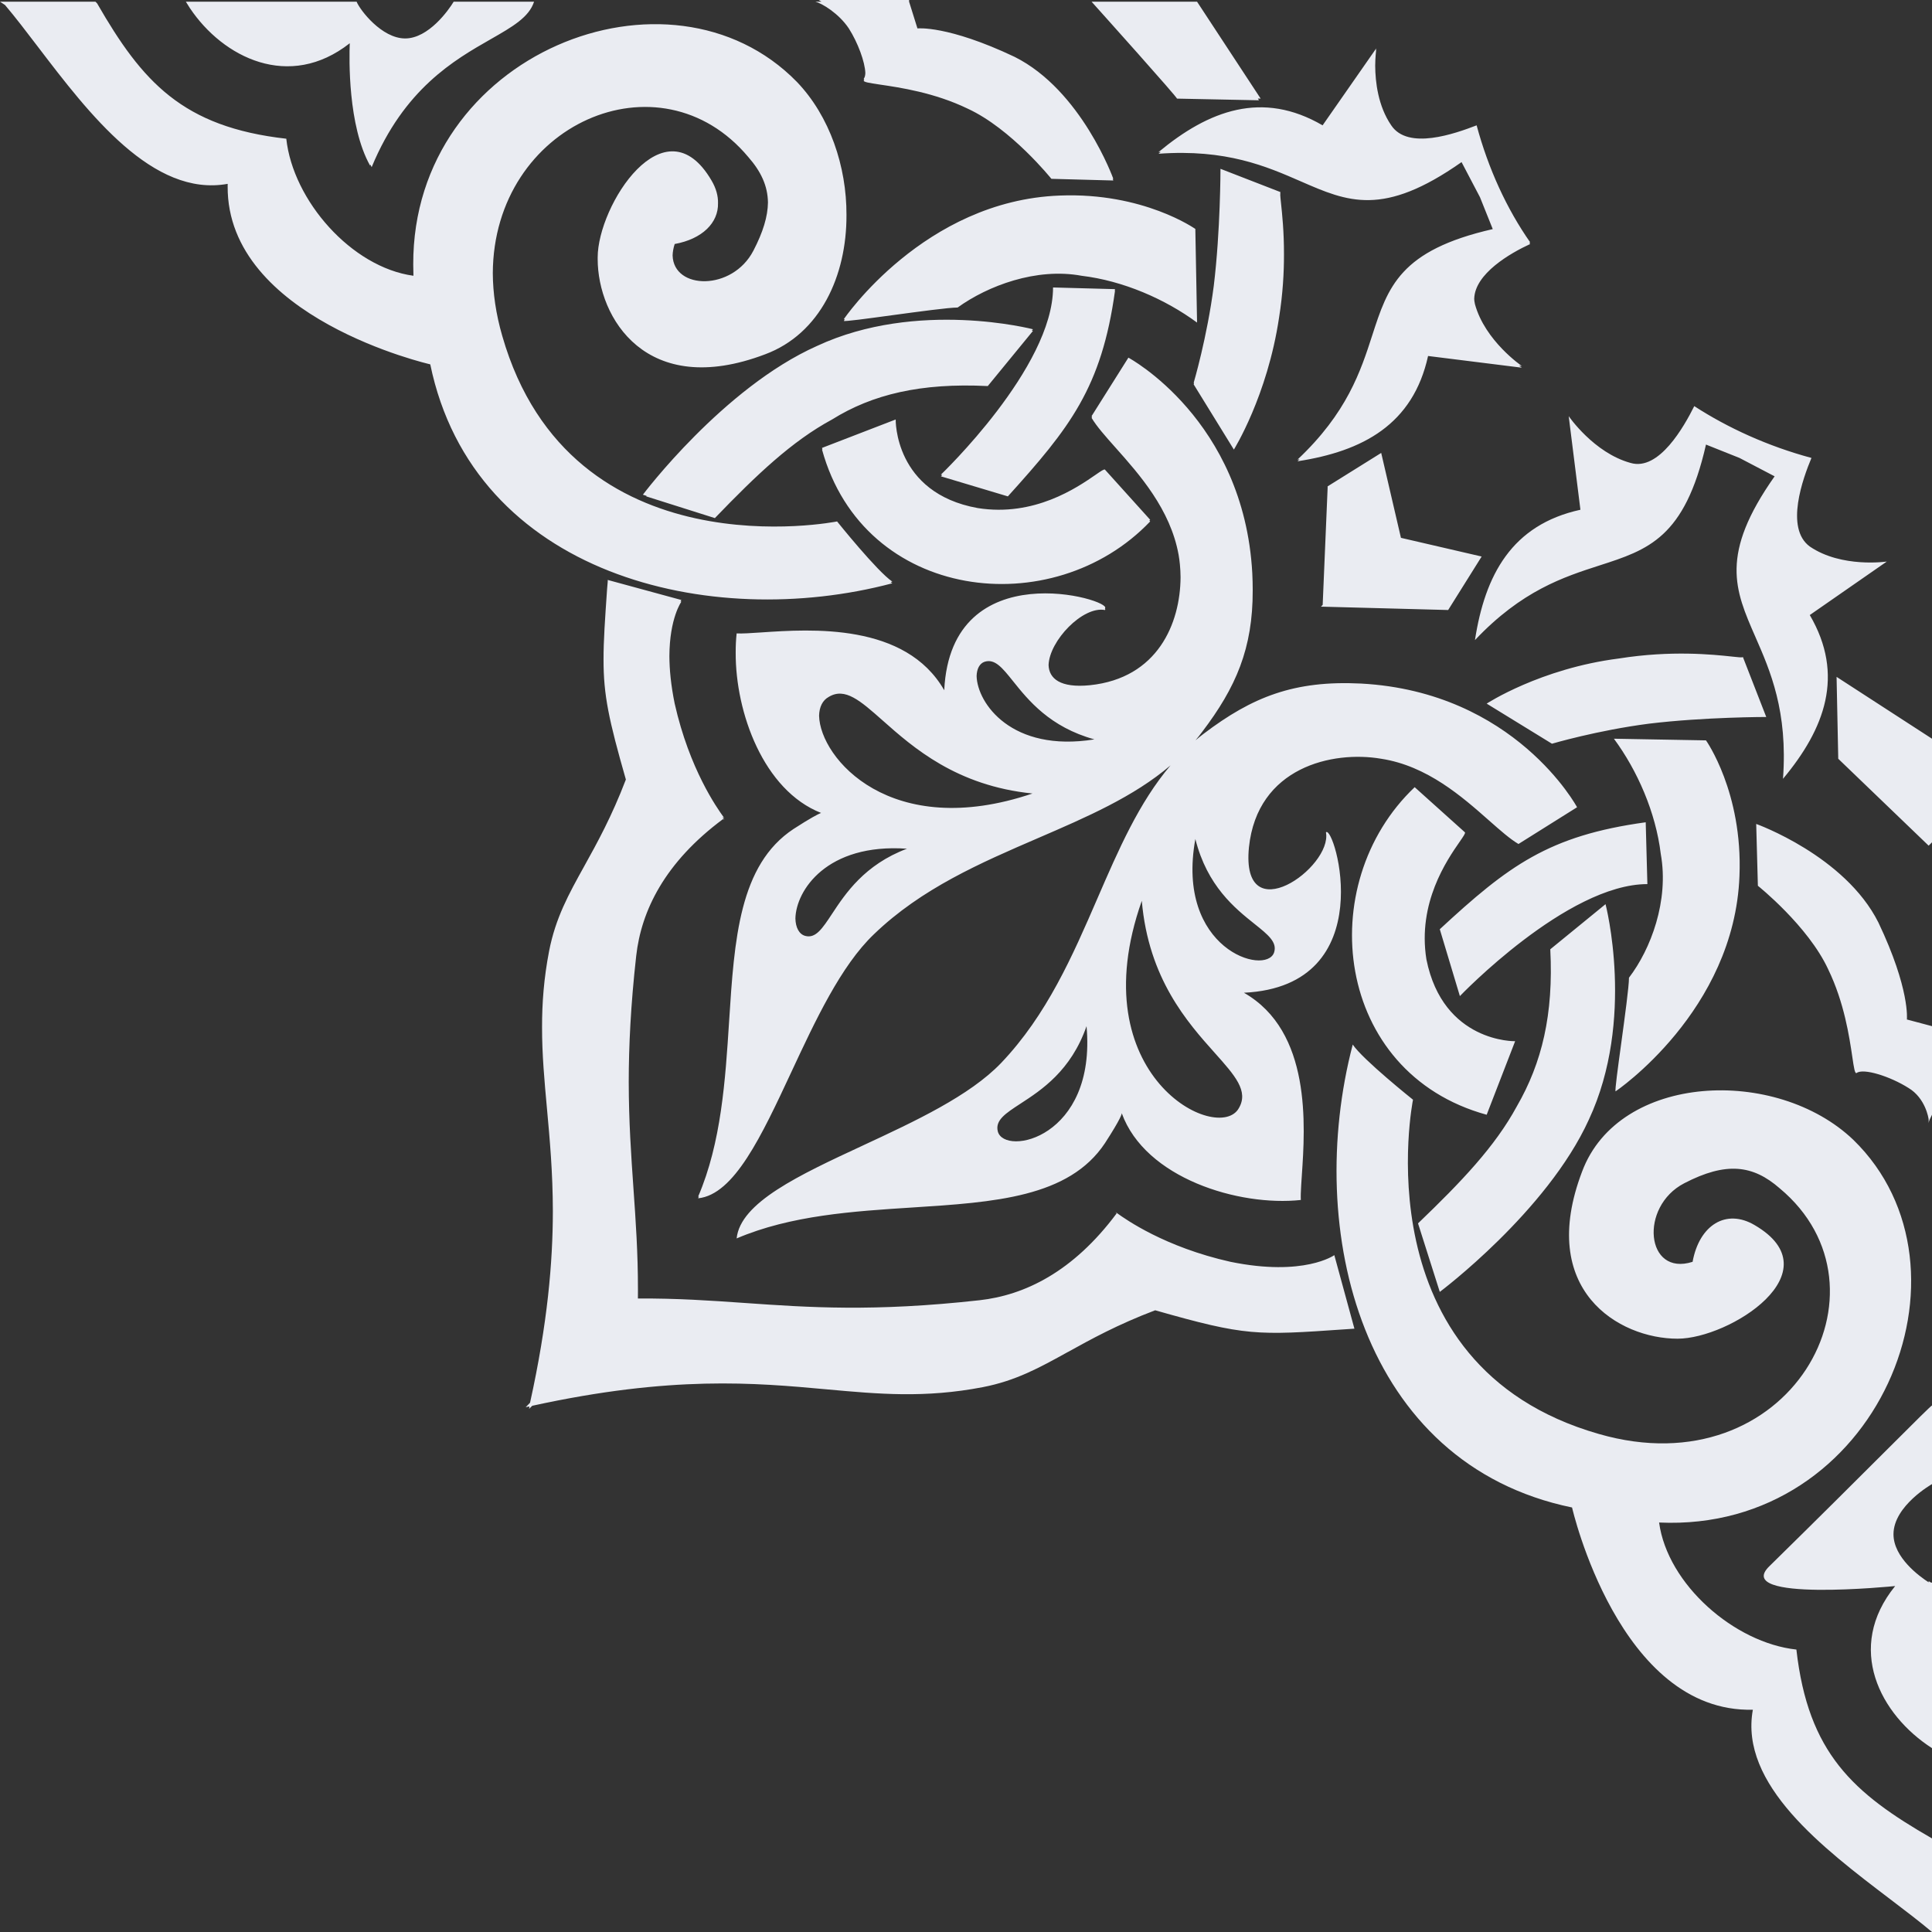 <svg width="120" height="120" viewBox="0 0 120 120" fill="none" xmlns="http://www.w3.org/2000/svg">
<rect x="0" y="0" width="120" height="120" fill="#333333" stroke="none"/>
<path fill-rule="evenodd" clip-rule="evenodd" d="M-5.24082e-06 0.104L5.927 0.104L6.031 0.208C8.839 5.087 11.335 7.889 17.782 8.616C18.197 12.455 21.834 16.606 25.68 17.128C25.671 16.895 25.667 16.664 25.667 16.435C25.621 3.306 41.627 -2.974 49.497 5.087C51.54 7.218 52.588 10.343 52.576 13.352C52.592 17.122 50.95 20.731 47.522 22.007C40.139 24.81 37.123 19.724 37.123 16.09L37.123 16.047L37.123 15.987C37.123 12.768 41.282 6.228 44.194 11.211C44.48 11.696 44.608 12.172 44.597 12.617C44.627 13.841 43.615 14.846 41.906 15.156C41.824 15.412 41.783 15.649 41.777 15.866C41.835 18.01 45.487 18.087 46.794 15.571C47.395 14.416 47.688 13.446 47.699 12.578C47.685 11.542 47.264 10.65 46.482 9.758C40.985 3.174 30.647 7.707 30.609 16.97C30.615 18.192 30.799 19.495 31.196 20.865C35.459 35.71 51.993 32.388 51.993 32.388C51.993 32.388 54.489 35.502 55.425 36.125L55.319 36.153C55.356 36.181 55.391 36.206 55.425 36.229C44.09 39.239 29.428 35.71 26.724 22.63C26.724 22.63 14.088 19.759 14.14 11.569L14.141 11.476L14.142 11.419C9.492 12.263 5.529 7.067 2.365 2.92C1.638 1.966 0.953 1.068 0.312 0.312L-5.24082e-06 0.104ZM22.149 0.104L22.045 0.104L11.543 0.104C11.623 0.24 11.708 0.374 11.796 0.506C13.854 3.58 17.964 5.64 21.724 2.686C21.686 3.632 21.604 7.804 22.981 10.277L23.003 10.224C23.03 10.277 23.057 10.329 23.085 10.381C25.103 5.507 28.222 3.724 30.476 2.437C31.823 1.667 32.861 1.074 33.172 0.104L33.068 0.104L28.284 0.104L28.18 0.104C27.868 0.623 26.62 2.388 25.165 2.388C23.709 2.388 22.357 0.623 22.149 0.104ZM50.641 0.104L51.02 0.104L50.849 -2.22269e-06L56.465 -2.46814e-06L56.465 0.104L56.984 1.765C56.984 1.765 58.856 1.557 63.016 3.53C67.175 5.606 69.151 11.107 69.151 11.107L69.111 11.106L69.151 11.211L65.303 11.107C65.303 11.107 62.808 7.993 60.104 6.748C58.04 5.751 55.891 5.435 54.666 5.255C53.978 5.153 53.582 5.095 53.657 4.983C53.665 4.973 53.672 4.961 53.679 4.95C53.648 4.928 53.639 4.905 53.657 4.879C53.714 4.803 53.743 4.685 53.748 4.537C53.726 3.851 53.286 2.651 52.721 1.765C52.097 0.831 51.057 0.208 50.641 0.104ZM74.35 0.104L74.246 0.104L67.799 0.104L67.827 0.135L67.831 0.14C68.278 0.638 73.201 6.125 73.102 6.125L78.198 6.229L78.128 6.121L78.302 6.125L74.35 0.104ZM42.322 37.371L42.266 37.355C42.301 37.296 42.322 37.267 42.322 37.267L37.747 36.021L37.747 36.125L37.708 36.579C37.576 38.483 37.484 39.807 37.487 40.959C37.482 43.178 37.817 44.722 38.874 48.418C37.989 50.732 37.085 52.363 36.291 53.795C35.316 55.553 34.508 57.012 34.107 59.066C33.778 60.77 33.665 62.31 33.668 63.805C33.665 65.493 33.814 67.118 33.972 68.846C34.148 70.769 34.335 72.819 34.339 75.225C34.336 78.4 34.011 82.195 32.922 87.127L32.652 87.405L32.87 87.356L32.86 87.405L32.889 87.376L32.86 87.509L33.06 87.315C41.737 85.42 46.885 85.888 51.347 86.295C54.577 86.589 57.448 86.85 61.04 86.159C63.098 85.76 64.558 84.953 66.32 83.979L66.325 83.978C67.767 83.18 69.411 82.271 71.75 81.384C77.39 82.992 78.055 82.946 83.569 82.564L84.125 82.526L82.877 77.959C82.877 77.959 81.005 79.308 76.43 78.374C72.333 77.456 69.917 75.732 69.397 75.362C69.271 75.272 69.257 75.261 69.359 75.363C66.655 78.997 63.639 80.45 60.832 80.761C54.275 81.489 50.206 81.206 46.263 80.93L46.246 80.929C44.125 80.781 42.04 80.636 39.621 80.653L39.622 80.624C39.623 80.448 39.625 80.273 39.624 80.1C39.626 77.826 39.487 75.838 39.345 73.818C39.202 71.76 39.055 69.667 39.052 67.204C39.054 64.98 39.172 62.453 39.515 59.377C39.827 56.575 41.282 53.564 44.922 50.865C45.024 50.967 45.014 50.953 44.923 50.827L44.893 50.783L44.922 50.762C45.024 50.864 45.014 50.849 44.923 50.723C44.552 50.204 42.826 47.791 41.906 43.703C41.671 42.553 41.58 41.575 41.577 40.754C41.587 38.387 42.322 37.371 42.322 37.371ZM61.352 23.979L64.159 20.554L64.089 20.536L64.159 20.45C64.159 20.45 56.984 18.582 50.745 21.488C44.922 24.083 39.931 30.727 39.931 30.727L40.161 30.8L40.139 30.831L44.402 32.18C47.002 29.481 49.185 27.405 51.681 26.055C54.177 24.498 57.192 23.772 61.352 23.979ZM55.384 19.583L55.376 19.584C53.837 19.794 52.459 19.981 52.409 19.931C52.409 19.931 52.432 19.898 52.476 19.835C52.438 19.835 52.415 19.833 52.409 19.827C52.409 19.827 57.4 12.457 65.823 12.146C71.022 11.938 74.246 14.222 74.246 14.222L74.246 14.326L74.35 19.931L74.35 20.035C72.374 18.582 69.775 17.44 67.175 17.128C64.367 16.61 61.352 17.751 59.48 19.101C58.938 19.101 57.066 19.355 55.384 19.583ZM67.799 25.952L67.831 25.901L67.799 25.848L70.087 22.214C70.087 22.214 77.262 26.055 77.782 35.606C77.8 35.97 77.808 36.321 77.808 36.663C77.818 40.273 76.77 42.694 74.662 45.467C74.531 45.643 74.395 45.815 74.256 45.981C74.421 45.841 74.591 45.704 74.766 45.571C77.782 43.287 80.381 42.249 84.541 42.457C94.108 42.976 97.955 50.139 97.955 50.139L94.315 52.422C93.792 52.115 93.187 51.58 92.488 50.963C90.828 49.496 88.643 47.566 85.789 47.128C82.773 46.609 78.094 47.647 77.574 52.63C77.054 57.924 82.773 53.875 82.357 51.696C82.877 51.177 85.893 61.246 77.262 61.661C81.466 64.059 81.069 69.92 80.859 73.005L80.859 73.011L80.838 73.324L80.818 73.641C80.796 74.005 80.785 74.309 80.797 74.533C76.951 74.948 71.131 73.185 69.673 69.14C69.679 69.174 69.655 69.423 68.631 71.003C66.398 74.376 61.75 74.674 56.677 74.999C53.007 75.234 49.115 75.483 45.754 76.921C45.983 74.686 49.636 72.988 53.597 71.148L53.602 71.145C56.814 69.652 60.228 68.066 62.184 66.021C65.031 63.031 66.627 59.348 68.164 55.8C69.474 52.777 70.741 49.852 72.703 47.54C70.415 49.49 67.493 50.752 64.475 52.055C60.919 53.59 57.228 55.184 54.281 58.028C52.231 59.981 50.641 63.392 49.145 66.6C47.301 70.554 45.601 74.2 43.362 74.429L43.409 74.32L43.362 74.325C44.803 70.97 45.052 67.085 45.287 63.421C45.612 58.357 45.91 53.717 49.289 51.488C50.325 50.818 50.79 50.577 50.997 50.492C47.422 49.086 45.679 44.255 45.695 40.541C45.693 40.126 45.712 39.725 45.754 39.342C46.097 39.361 46.622 39.326 47.27 39.282L47.285 39.281C50.375 39.072 56.246 38.675 58.648 42.872C59.064 34.256 69.151 37.266 68.631 37.785L68.624 37.784C68.656 37.825 68.659 37.861 68.631 37.89C67.255 37.628 65.176 39.799 65.129 41.31C65.156 42.143 65.849 42.745 67.695 42.56C71.914 42.122 73.31 38.715 73.327 35.854C73.325 35.581 73.311 35.312 73.285 35.053C73.266 34.851 73.239 34.654 73.206 34.464C72.697 31.633 70.764 29.461 69.291 27.807C68.659 27.097 68.112 26.482 67.799 25.952ZM62.6 30.831L58.44 29.585L58.523 29.506L58.44 29.481C58.44 29.481 65.407 22.837 65.407 17.855L69.255 17.959L69.24 18.062L69.255 18.063C68.423 24.083 66.447 26.575 62.6 30.831ZM51.057 27.924L51.084 27.914L51.057 27.82L55.633 26.055C55.633 26.055 55.529 30.623 60.728 31.557C64.246 32.115 66.903 30.281 68.038 29.498C68.379 29.262 68.583 29.122 68.631 29.17L71.439 32.284L71.39 32.334L71.439 32.388C65.407 38.72 53.657 37.371 51.057 27.924ZM74.142 23.876L74.163 23.805L74.142 23.772C74.142 23.772 74.974 20.969 75.39 17.751C75.806 14.326 75.806 10.485 75.806 10.485L79.545 11.936C79.524 11.931 79.516 11.963 79.515 12.028L79.545 12.04C79.529 12.036 79.52 12.053 79.517 12.092C79.522 12.208 79.541 12.387 79.566 12.623C79.636 13.28 79.753 14.377 79.75 15.79C79.753 16.917 79.68 18.25 79.445 19.724C78.718 24.602 76.638 27.924 76.638 27.924L74.142 23.876ZM95.043 15.156C93.805 15.726 91.605 16.995 91.566 18.561C91.567 18.607 91.571 18.653 91.576 18.699C91.584 18.763 91.596 18.828 91.612 18.893C92.236 21.176 94.523 22.733 94.523 22.733L94.351 22.712C94.46 22.795 94.523 22.838 94.523 22.838L88.7 22.111C87.764 26.367 84.645 28.028 80.589 28.651L80.72 28.526L80.589 28.547C83.675 25.642 84.518 23.037 85.234 20.824C86.205 17.824 86.942 15.547 92.718 14.23L91.924 12.249L90.78 10.069C85.905 13.494 83.712 12.537 80.795 11.265C78.671 10.338 76.163 9.244 71.958 9.55L72.096 9.437L71.958 9.446C75.078 6.851 78.406 5.605 82.149 7.785L85.477 3.01C85.477 3.01 85.47 3.055 85.461 3.137L85.477 3.115C85.477 3.115 85.46 3.225 85.445 3.418C85.431 3.585 85.418 3.813 85.416 4.083C85.422 5.08 85.591 6.587 86.412 7.785C87.452 9.343 90.364 8.304 91.716 7.785C92.444 10.485 93.588 12.976 95.043 15.052L94.989 15.077L95.043 15.156ZM82.045 37.681L82.149 37.578L82.154 37.564L82.461 30.312L82.461 30.208L85.789 28.132L87.015 33.406L92.028 34.567L89.948 37.889L82.149 37.682L82.045 37.681ZM61.144 41.107C60.84 41.216 60.672 41.546 60.659 41.99C60.7 43.673 62.831 46.753 67.975 45.924C65.208 45.16 63.869 43.489 62.932 42.321C62.255 41.475 61.788 40.893 61.144 41.107ZM49.404 57.048C49.441 55.313 51.347 52.364 56.333 52.715C53.694 53.709 52.507 55.507 51.678 56.764C51.076 57.676 50.662 58.303 50.017 58.131C49.636 58.03 49.416 57.612 49.404 57.048ZM51.473 43.287C51.087 43.498 50.887 43.919 50.875 44.455C50.933 47.1 55.333 52.261 64.129 49.286C59.404 48.808 56.712 46.423 54.828 44.754C53.433 43.519 52.481 42.675 51.473 43.287ZM120 108.581C116.776 106.505 114.593 102.353 117.712 98.512C117.712 98.512 107.522 99.55 109.913 97.267C112.927 94.309 115.448 91.793 117.215 90.029C118.985 88.262 120 87.249 120 87.301L120 92.076L120 92.18C120 92.18 117.608 93.529 117.608 95.294C117.608 96.741 119.217 97.909 119.796 98.283L119.792 98.201C119.842 98.25 119.891 98.276 119.93 98.289C119.972 98.304 120 98.304 120 98.304L120 98.409L120 102.664L120 108.581ZM111.577 102.457C112.305 108.893 115.113 111.384 120 114.187L120 120C119.242 119.36 118.343 118.677 117.388 117.951C113.233 114.793 108.028 110.837 108.873 106.194C100.555 106.401 97.643 93.633 97.643 93.633C84.541 90.934 81.005 76.401 84.021 64.879C84.645 65.813 87.764 68.305 87.764 68.305C87.764 68.305 84.437 84.81 99.307 89.066C111.161 92.491 118.024 80.035 110.537 73.806C108.873 72.353 107.21 72.145 104.61 73.495C101.802 74.948 102.218 79.308 105.13 78.374C105.546 76.09 107.21 75.052 108.977 76.09C113.969 78.997 107.418 83.149 104.194 83.149C100.555 83.149 95.459 80.138 98.267 72.768C100.555 66.644 110.329 66.229 115.113 70.796C123.328 78.789 116.672 95.19 103.05 94.567C103.57 98.409 107.73 102.042 111.577 102.457ZM99.723 56.159L96.291 58.962C96.499 63.011 95.771 66.021 94.211 68.72C92.86 71.211 90.78 73.391 88.076 75.986L89.428 80.242C89.428 80.242 96.083 75.26 98.683 69.551C101.594 63.322 99.723 56.159 99.723 56.159ZM120 63.737L118.44 63.322C118.44 63.322 118.648 61.453 116.672 57.301C114.593 53.149 109.081 51.176 109.081 51.176L109.185 55.017C109.185 55.017 112.305 57.508 113.553 60.208C114.551 62.268 114.868 64.413 115.049 65.636C115.15 66.323 115.208 66.718 115.321 66.644C115.737 66.332 117.4 66.851 118.544 67.578C119.584 68.201 119.792 69.446 119.792 69.55L119.792 69.757C119.792 69.653 119.896 69.446 120 69.238L120 67.059L120 63.84L120 63.737ZM100.694 64.825C100.923 63.144 101.179 61.269 101.179 60.727C102.53 58.962 103.674 55.952 103.154 53.045C102.842 50.45 101.698 47.855 100.243 45.883L105.962 45.986C105.962 45.986 108.25 49.205 108.042 54.395C107.73 62.803 100.347 67.786 100.347 67.786C100.297 67.736 100.484 66.361 100.694 64.825ZM74.246 52.111C72.998 58.962 78.614 60.623 79.133 59.169C79.348 58.526 78.765 58.06 77.918 57.384C76.715 56.423 74.979 55.036 74.246 52.111ZM67.487 63.737C68.111 70.692 62.392 71.834 61.976 70.277C61.801 69.58 62.451 69.157 63.387 68.548C64.681 67.706 66.522 66.508 67.487 63.737ZM70.919 55.951C67.071 66.851 75.702 71.107 76.95 68.824C77.567 67.767 76.707 66.803 75.455 65.402C73.756 63.501 71.338 60.793 70.919 55.951ZM90.676 61.869L89.428 57.716C93.692 53.772 96.187 51.903 102.218 51.073L102.322 54.913C97.331 54.913 90.676 61.869 90.676 61.869ZM94.108 64.671L92.34 69.239C82.877 66.644 81.525 54.914 87.868 48.893L90.988 51.696C91.036 51.744 90.895 51.947 90.659 52.288C89.874 53.42 88.037 56.073 88.596 59.585C89.636 64.775 94.108 64.671 94.108 64.671ZM96.395 46.194L92.34 43.703C92.34 43.703 95.667 41.523 100.555 40.9C103.816 40.382 106.39 40.655 107.562 40.779L107.576 40.781C107.714 40.796 107.832 40.808 107.929 40.816L108.012 40.824C108.056 40.827 108.095 40.829 108.128 40.83C108.215 40.832 108.258 40.824 108.251 40.8L109.705 44.533C109.705 44.533 105.858 44.533 102.426 44.948C99.203 45.364 96.395 46.194 96.395 46.194ZM114.073 42.041L114.177 47.128L119.792 52.526L120 52.318L120 49.516L120 45.883L114.073 42.041ZM112.409 33.945C110.849 32.803 111.993 29.689 112.513 28.443C109.809 27.716 107.314 26.575 105.234 25.225C104.61 26.471 103.05 29.273 101.282 28.755C98.995 28.132 97.435 25.848 97.435 25.848L98.163 31.661C93.9 32.595 92.236 35.709 91.612 39.758C94.521 36.678 97.132 35.836 99.348 35.121C102.36 34.15 104.644 33.413 105.962 27.613L108.042 28.443L110.225 29.585C106.795 34.451 107.753 36.64 109.028 39.553C109.956 41.672 111.052 44.176 110.745 48.374C113.345 45.26 114.593 41.938 112.409 38.201L117.192 34.879C117.192 34.879 114.385 35.294 112.409 33.945Z" fill="#EAECF2"/>
</svg>
